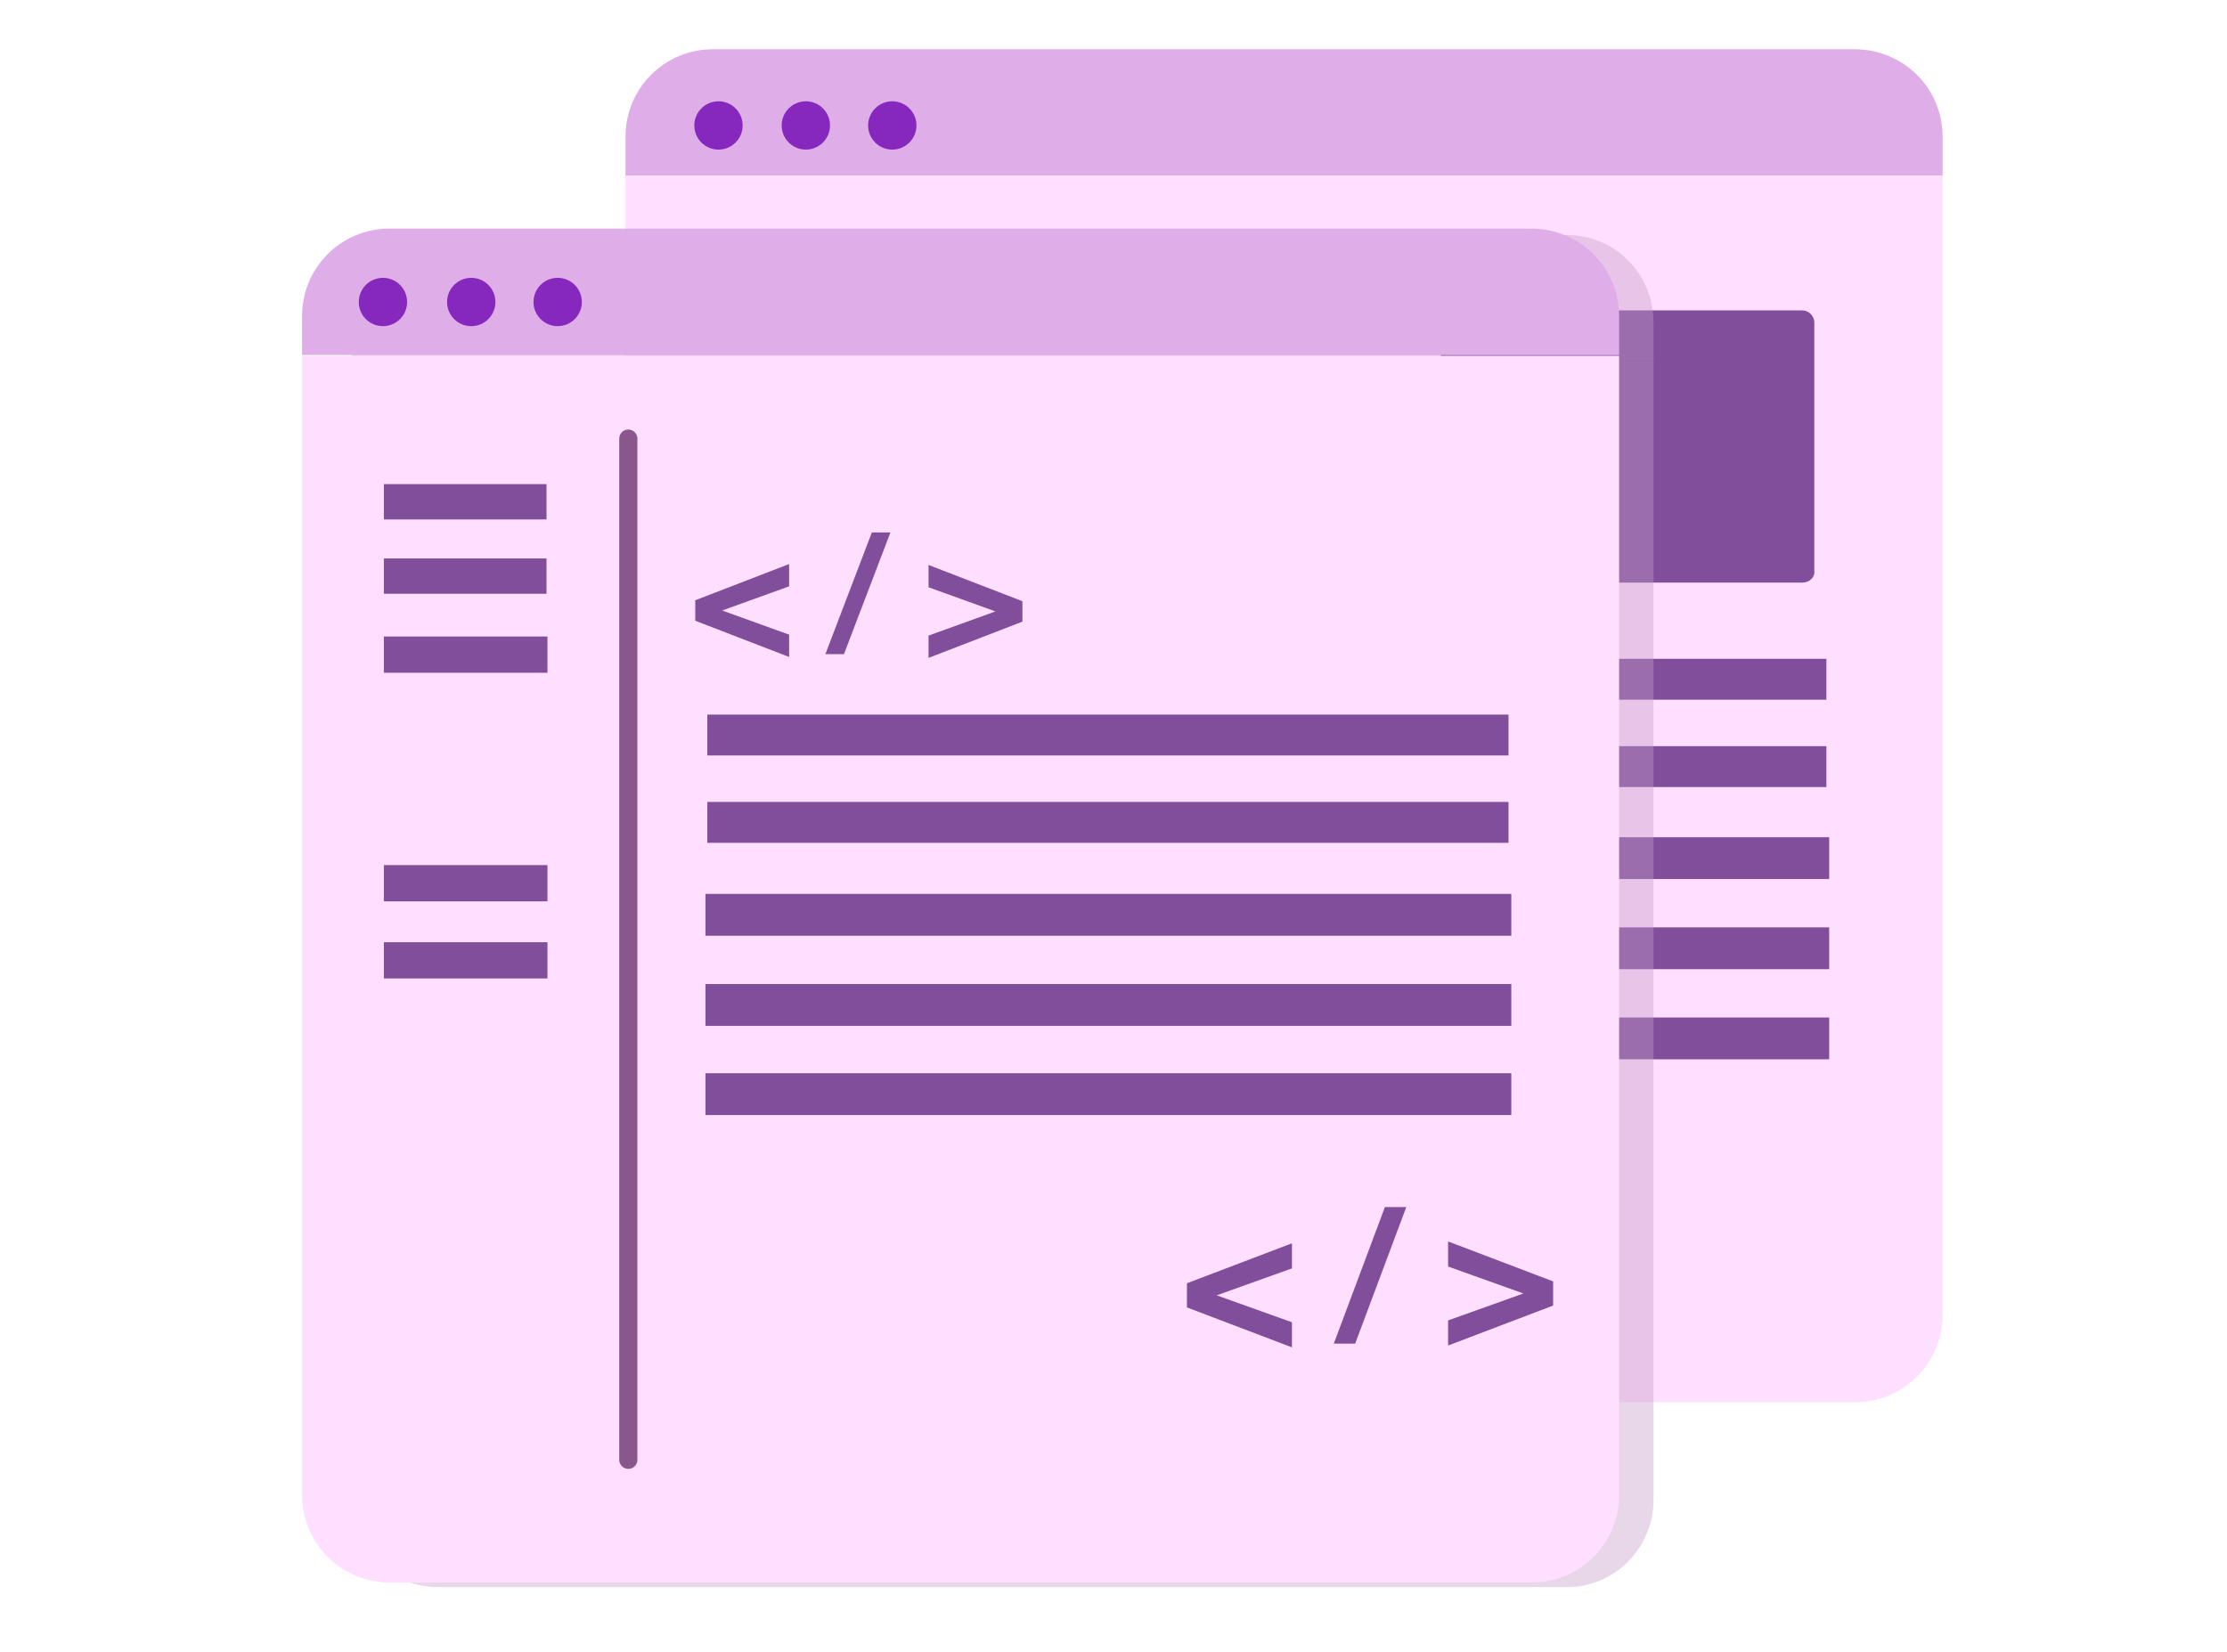 <?xml version="1.0" encoding="utf-8"?>
<!-- Generator: Adobe Illustrator 24.1.2, SVG Export Plug-In . SVG Version: 6.00 Build 0)  -->
<svg version="1.1" id="Livello_1" xmlns="http://www.w3.org/2000/svg" xmlns:xlink="http://www.w3.org/1999/xlink" x="0px" y="0px"
	 viewBox="0 0 239.6 177.8" style="enable-background:new 0 0 239.6 177.8;" xml:space="preserve">
<style type="text/css">
	.st0{fill:#DFADE7;}
	.st1{fill:#FFDFFF;}
	.st2{fill:#814E9C;}
	.st3{fill:#8628BD;}
	.st4{opacity:0.4;}
	.st5{fill:#C29BC5;}
	.st6{fill:none;stroke:#89578C;stroke-width:1.951;stroke-linecap:round;stroke-miterlimit:10;}
</style>
<g>
	<path class="st0" d="M209,14.7v4.2H67.3v-4.2c0-5.2,4.2-9.4,9.4-9.4h122.8C204.8,5.3,209,9.5,209,14.7z"/>
	<path class="st1" d="M209,18.9v122.6c0,5.2-4.2,9.4-9.4,9.4H76.7c-5.2,0-9.4-4.2-9.4-9.4V18.9H209z"/>
	<path class="st2" d="M193.9,62.7h-37.6c-0.7,0-1.3-0.6-1.3-1.3V34.7c0-0.7,0.6-1.3,1.3-1.3h37.6c0.7,0,1.3,0.6,1.3,1.3v26.7
		C195.3,62.1,194.7,62.7,193.9,62.7z"/>
	<rect x="78.7" y="70.9" class="st2" width="117.8" height="4.4"/>
	<rect x="78.7" y="80.3" class="st2" width="117.8" height="4.4"/>
	<rect x="78.4" y="90.1" class="st2" width="118.4" height="4.5"/>
	<rect x="78.4" y="99.8" class="st2" width="118.4" height="4.5"/>
	<rect x="78.4" y="109.5" class="st2" width="118.4" height="4.5"/>
	<circle class="st3" cx="77.3" cy="13.5" r="2.6"/>
	<circle class="st3" cx="86.7" cy="13.5" r="2.6"/>
	<circle class="st3" cx="96" cy="13.5" r="2.6"/>
</g>
<g class="st4">
	<path class="st5" d="M177.9,34.7v4.2H37.8v-4.2c0-5.2,4.2-9.4,9.3-9.4h121.5C173.8,25.3,177.9,29.5,177.9,34.7z"/>
	<path class="st5" d="M177.9,38.9v122.5c0,5.2-4.2,9.4-9.3,9.4H47.1c-5.1,0-9.3-4.2-9.3-9.4V38.9H177.9z"/>
</g>
<path class="st0" d="M174.2,34v4.2H32.5V34c0-5.2,4.2-9.4,9.4-9.4h122.8C170,24.6,174.2,28.8,174.2,34z"/>
<path class="st1" d="M174.2,38.3v122.6c0,5.2-4.2,9.4-9.4,9.4H41.9c-5.2,0-9.4-4.2-9.4-9.4V38.3H174.2z"/>
<circle class="st3" cx="41.2" cy="32.5" r="2.6"/>
<circle class="st3" cx="50.7" cy="32.5" r="2.6"/>
<circle class="st3" cx="60" cy="32.5" r="2.6"/>
<rect x="76.1" y="76.9" class="st2" width="86.2" height="4.4"/>
<rect x="76.1" y="86.3" class="st2" width="86.2" height="4.4"/>
<rect x="75.9" y="96.2" class="st2" width="86.7" height="4.5"/>
<rect x="75.9" y="105.9" class="st2" width="86.7" height="4.5"/>
<rect x="75.9" y="115.5" class="st2" width="86.7" height="4.5"/>
<line class="st6" x1="67.6" y1="47.2" x2="67.6" y2="157.1"/>
<g>
	<path class="st2" d="M74.8,64.6l10.1-3.9v2.4l-7.2,2.6l7.2,2.6v2.4l-10.1-3.9V64.6z"/>
	<path class="st2" d="M93.8,57.3h2l-5,13.1h-2L93.8,57.3z"/>
	<path class="st2" d="M110,66.9l-10.1,3.9v-2.4l7.2-2.6l-7.2-2.6v-2.4l10.1,3.9V66.9z"/>
</g>
<g>
	<path class="st2" d="M127.7,138.1l11.3-4.3v2.7l-8.1,2.9l8.1,2.9v2.7l-11.3-4.3V138.1z"/>
	<path class="st2" d="M149,129.9h2.3l-5.5,14.7h-2.3L149,129.9z"/>
	<path class="st2" d="M167.1,140.5l-11.3,4.3v-2.7l8.1-2.9l-8.1-2.9v-2.7l11.3,4.3V140.5z"/>
</g>
<rect x="41.3" y="52.1" class="st2" width="17.5" height="3.8"/>
<rect x="41.3" y="60.1" class="st2" width="17.5" height="3.8"/>
<rect x="41.3" y="68.5" class="st2" width="17.6" height="3.9"/>
<rect x="41.3" y="93.1" class="st2" width="17.6" height="3.9"/>
<rect x="41.3" y="101.4" class="st2" width="17.6" height="3.9"/>
</svg>
